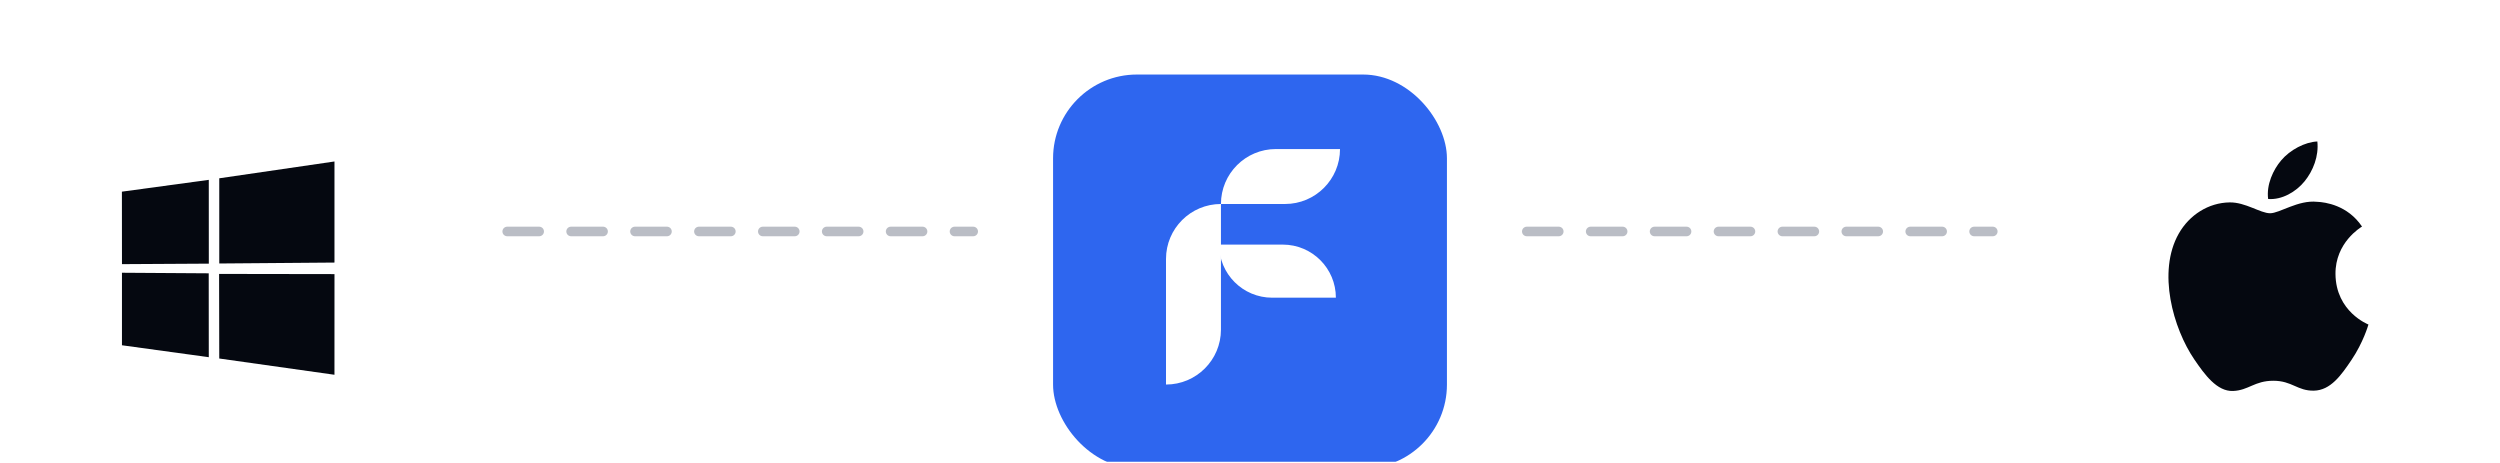 <svg width="313" height="58" viewBox="0 0 313 58" fill="none" xmlns="http://www.w3.org/2000/svg">
<g clip-path="url(#clip0_426_17121)">
<rect y="0.133" width="313" height="57.694" rx="10.057" fill="white"/>
<g filter="url(#filter0_d_426_17121)">
<rect x="4.189" y="4.324" width="49.313" height="49.313" rx="10.492" fill="white"/>
<g clip-path="url(#clip1_426_17121)">
<path fill-rule="evenodd" clip-rule="evenodd" d="M15.262 18.989L26.14 17.509L26.144 28L15.271 28.063L15.262 18.989ZM26.132 29.211L26.14 39.714L15.269 38.219V29.14L26.132 29.211ZM27.452 17.315L41.876 15.209V27.865L27.453 27.981L27.452 17.315ZM41.878 29.31L41.874 41.912L27.451 39.877L27.431 29.287L41.878 29.31Z" fill="#050810"/>
</g>
</g>
<path d="M63.504 28.98H121.844" stroke="#BABDC5" stroke-width="1.2" stroke-linecap="round" stroke-dasharray="4 4"/>
<g filter="url(#filter1_d_426_17121)">
<rect x="131.844" y="4.324" width="49.313" height="49.313" rx="10.492" fill="#2E66EF"/>
<path d="M152.863 20.532C152.863 16.732 155.944 13.652 159.743 13.652H167.77C167.77 17.451 164.69 20.532 160.89 20.532H152.863Z" fill="white"/>
<path d="M152.863 20.532L152.863 36.258C152.863 40.057 149.783 43.137 145.983 43.137L145.983 27.412C145.983 23.612 149.064 20.532 152.863 20.532Z" fill="white"/>
<path d="M152.629 25.616C152.629 29.287 155.605 32.263 159.276 32.263H167.252C167.252 28.592 164.276 25.616 160.605 25.616H152.629Z" fill="white"/>
</g>
<path d="M191.156 28.98H249.496" stroke="#BABDC5" stroke-width="1.2" stroke-linecap="round" stroke-dasharray="4 4"/>
<g filter="url(#filter2_d_426_17121)">
<rect x="259.496" y="4.324" width="49.313" height="49.313" rx="10.492" fill="white"/>
<g clip-path="url(#clip2_426_17121)">
<path d="M292.402 29.301C292.445 34.029 296.484 35.602 296.529 35.622C296.495 35.733 295.884 37.864 294.401 40.065C293.119 41.968 291.789 43.864 289.694 43.903C287.635 43.942 286.973 42.663 284.619 42.663C282.265 42.663 281.53 43.864 279.58 43.942C277.558 44.02 276.018 41.884 274.725 39.988C272.084 36.11 270.066 29.029 272.776 24.249C274.122 21.875 276.528 20.372 279.139 20.333C281.125 20.295 283 21.691 284.214 21.691C285.428 21.691 287.706 20.012 290.101 20.259C291.104 20.301 293.918 20.67 295.725 23.357C295.58 23.449 292.367 25.349 292.402 29.301ZM288.532 17.693C289.606 16.372 290.329 14.534 290.132 12.705C288.584 12.768 286.712 13.753 285.602 15.073C284.607 16.241 283.735 18.112 283.971 19.905C285.696 20.04 287.458 19.014 288.532 17.693Z" fill="#050810"/>
</g>
</g>
</g>
<defs>
<filter id="filter0_d_426_17121" x="-33.369" y="-28.227" width="124.429" height="124.43" filterUnits="userSpaceOnUse" color-interpolation-filters="sRGB">
<feFlood flood-opacity="0" result="BackgroundImageFix"/>
<feColorMatrix in="SourceAlpha" type="matrix" values="0 0 0 0 0 0 0 0 0 0 0 0 0 0 0 0 0 0 127 0" result="hardAlpha"/>
<feOffset dy="5.008"/>
<feGaussianBlur stdDeviation="18.779"/>
<feComposite in2="hardAlpha" operator="out"/>
<feColorMatrix type="matrix" values="0 0 0 0 0 0 0 0 0 0 0 0 0 0 0 0 0 0 0.08 0"/>
<feBlend mode="normal" in2="BackgroundImageFix" result="effect1_dropShadow_426_17121"/>
<feBlend mode="normal" in="SourceGraphic" in2="effect1_dropShadow_426_17121" result="shape"/>
</filter>
<filter id="filter1_d_426_17121" x="94.285" y="-28.227" width="124.429" height="124.43" filterUnits="userSpaceOnUse" color-interpolation-filters="sRGB">
<feFlood flood-opacity="0" result="BackgroundImageFix"/>
<feColorMatrix in="SourceAlpha" type="matrix" values="0 0 0 0 0 0 0 0 0 0 0 0 0 0 0 0 0 0 127 0" result="hardAlpha"/>
<feOffset dy="5.008"/>
<feGaussianBlur stdDeviation="18.779"/>
<feComposite in2="hardAlpha" operator="out"/>
<feColorMatrix type="matrix" values="0 0 0 0 0.18 0 0 0 0 0.4 0 0 0 0 0.937 0 0 0 0.4 0"/>
<feBlend mode="normal" in2="BackgroundImageFix" result="effect1_dropShadow_426_17121"/>
<feBlend mode="normal" in="SourceGraphic" in2="effect1_dropShadow_426_17121" result="shape"/>
</filter>
<filter id="filter2_d_426_17121" x="221.938" y="-28.227" width="124.429" height="124.43" filterUnits="userSpaceOnUse" color-interpolation-filters="sRGB">
<feFlood flood-opacity="0" result="BackgroundImageFix"/>
<feColorMatrix in="SourceAlpha" type="matrix" values="0 0 0 0 0 0 0 0 0 0 0 0 0 0 0 0 0 0 127 0" result="hardAlpha"/>
<feOffset dy="5.008"/>
<feGaussianBlur stdDeviation="18.779"/>
<feComposite in2="hardAlpha" operator="out"/>
<feColorMatrix type="matrix" values="0 0 0 0 0 0 0 0 0 0 0 0 0 0 0 0 0 0 0.08 0"/>
<feBlend mode="normal" in2="BackgroundImageFix" result="effect1_dropShadow_426_17121"/>
<feBlend mode="normal" in="SourceGraphic" in2="effect1_dropShadow_426_17121" result="shape"/>
</filter>
<clipPath id="clip0_426_17121">
<rect y="0.133" width="313" height="57.694" rx="10.057" fill="white"/>
</clipPath>
<clipPath id="clip1_426_17121">
<rect width="26.702" height="26.702" fill="white" transform="translate(15.221 15.209)"/>
</clipPath>
<clipPath id="clip2_426_17121">
<rect width="25.039" height="31.299" fill="white" transform="translate(271.49 12.705)"/>
</clipPath>
</defs>
</svg>
